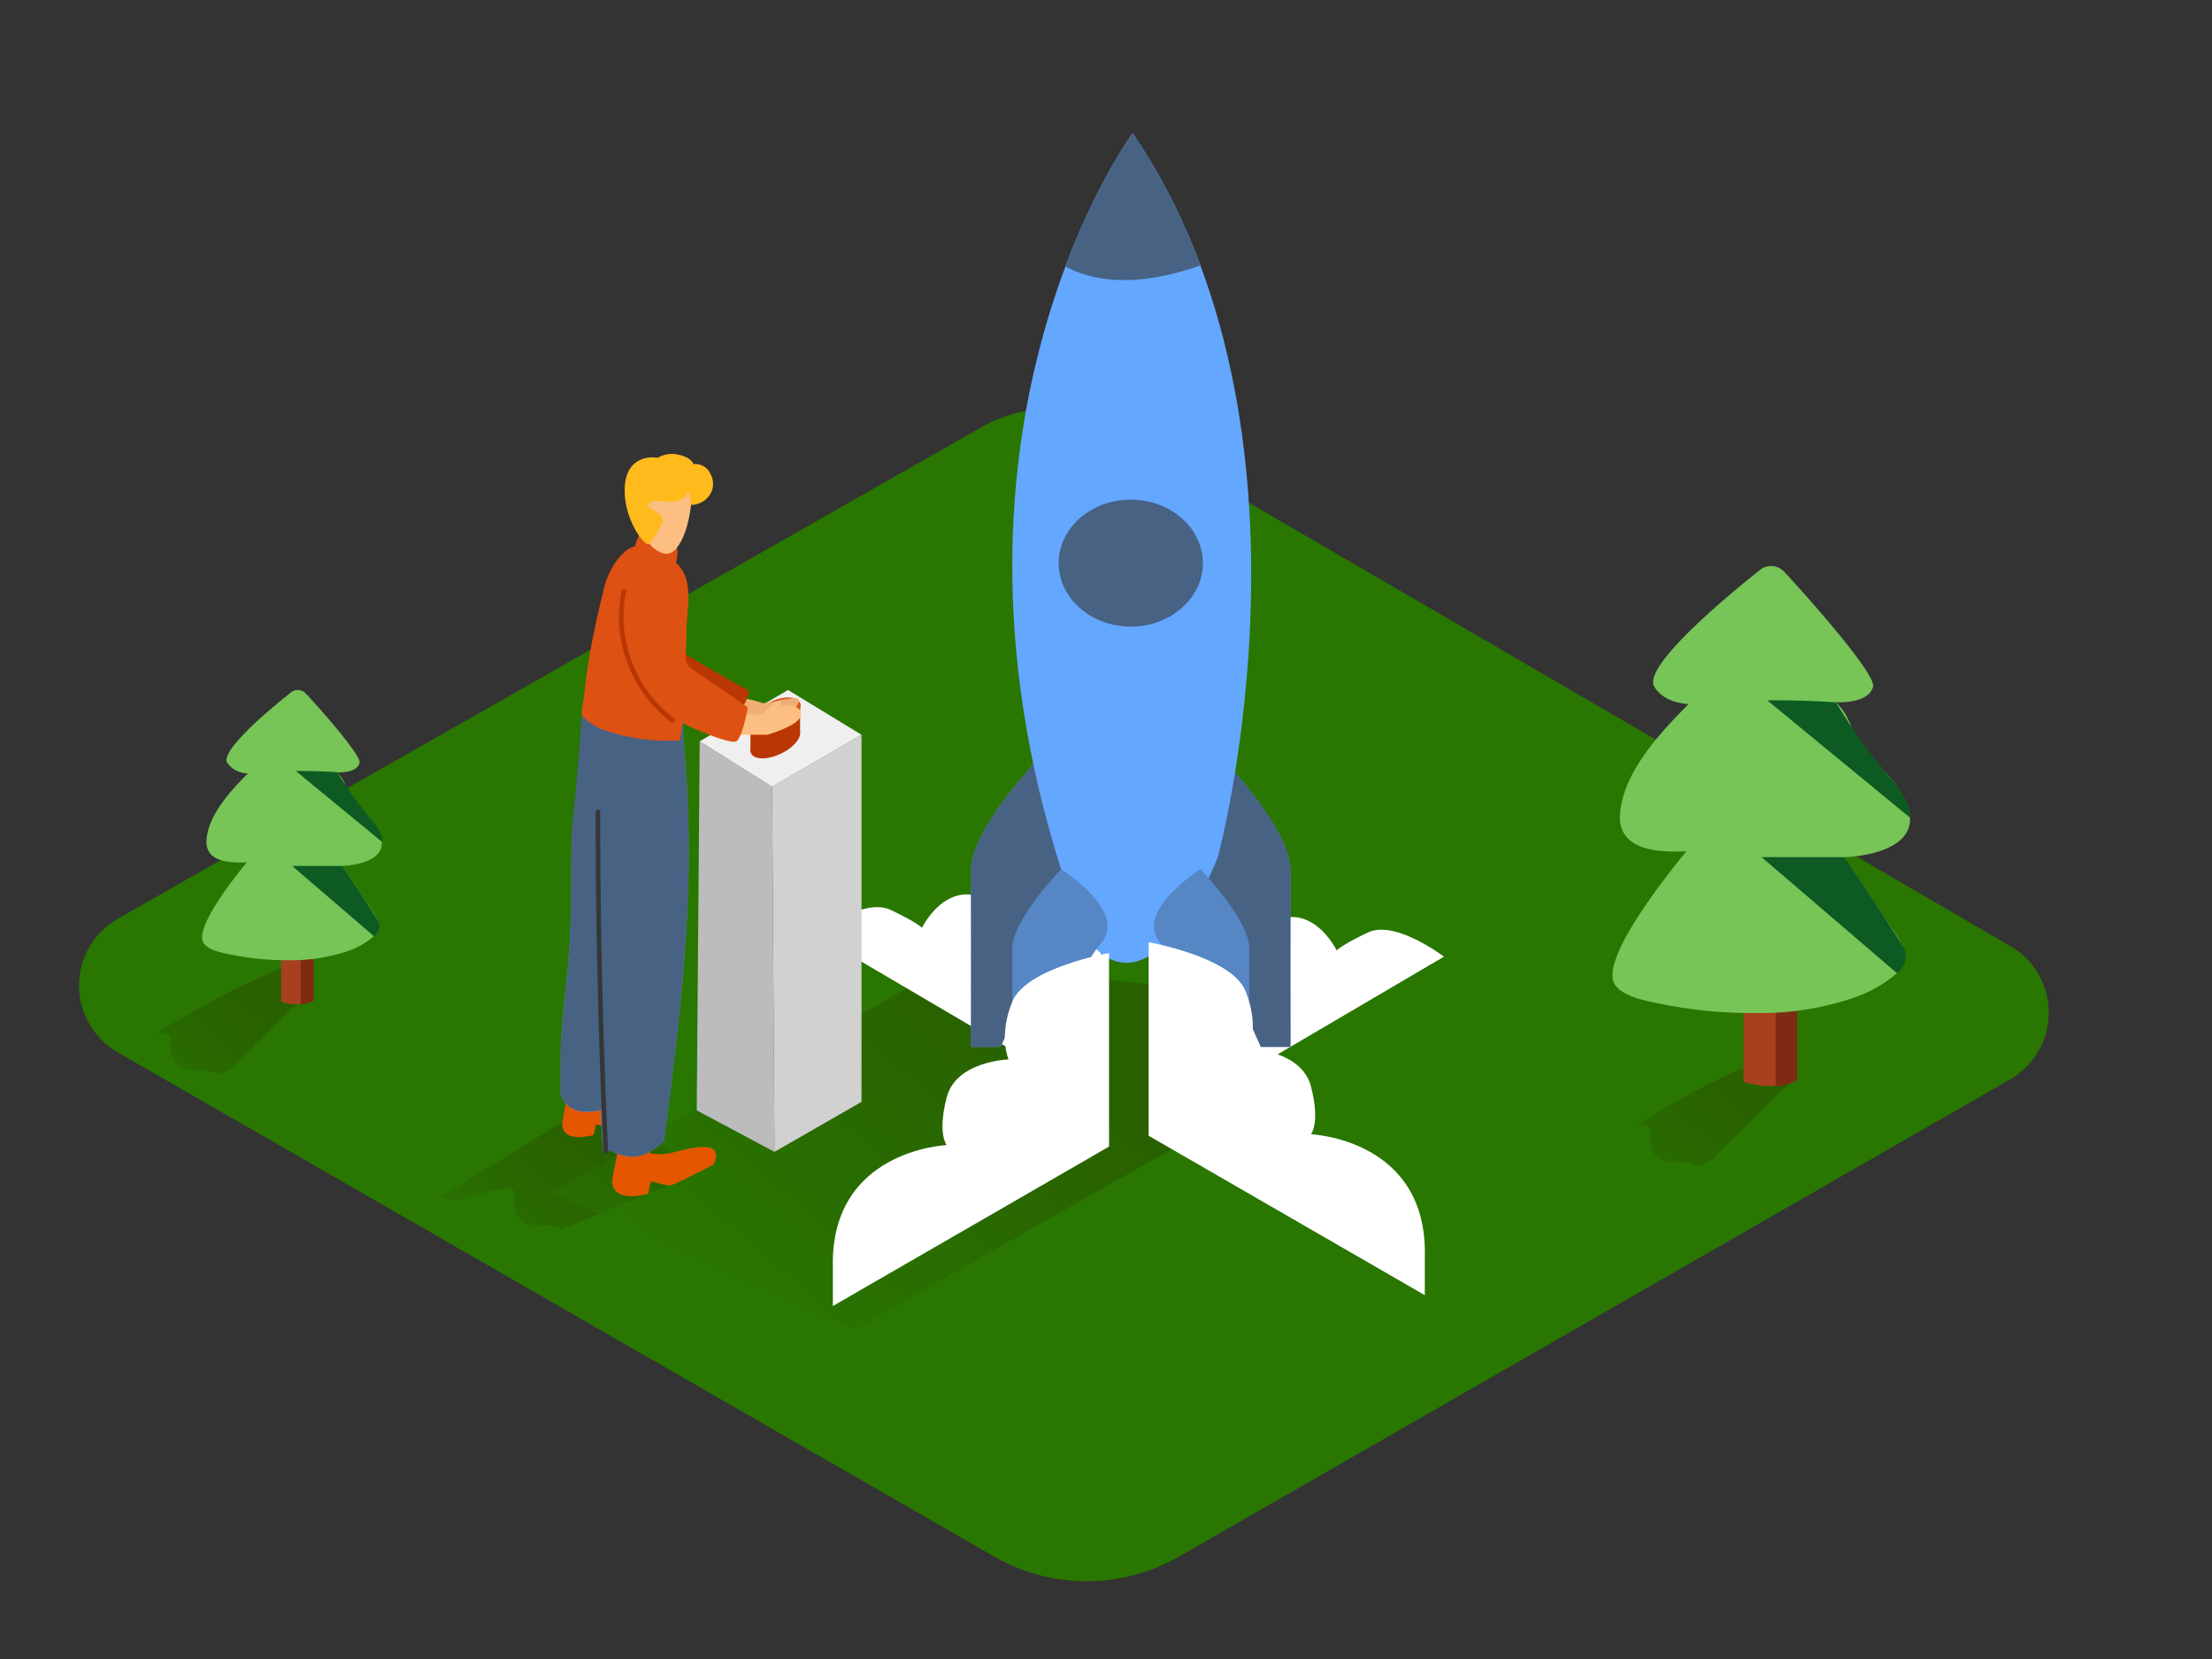 <svg id="Layer_2" data-name="Layer 2" xmlns="http://www.w3.org/2000/svg" xmlns:xlink="http://www.w3.org/1999/xlink" viewBox="0 0 400 300"><rect x="0" y="0" width="400" height="300" fill="#333333" stroke="none"/><defs><linearGradient id="linear-gradient" x1="288.7" y1="224.08" x2="312.29" y2="196.71" gradientUnits="userSpaceOnUse"><stop offset="0" stop-color="#297600"/><stop offset="0.99" stop-color="#294900"/></linearGradient><linearGradient id="linear-gradient-2" x1="84.34" y1="236.42" x2="107.93" y2="209.05" xlink:href="#linear-gradient"/><linearGradient id="linear-gradient-3" x1="133.31" y1="241.81" x2="182.57" y2="184.65" xlink:href="#linear-gradient"/><linearGradient id="linear-gradient-4" x1="21.14" y1="207.45" x2="44.73" y2="180.08" xlink:href="#linear-gradient"/></defs><title>PP</title><path d="M21.33,166.12,177.55,77.21a25.05,25.05,0,0,1,25,.13l161,93.75a13.92,13.92,0,0,1-.07,24.11L213.23,281.47a33.57,33.57,0,0,1-33.46,0L21.28,190.29A13.92,13.92,0,0,1,21.33,166.12Z" fill="#297600"/><path d="M295.68,203.64c1.3-.22,2.35-.19,2.86.4-.91,9,5.56,4.6,8.4,6.87l2.44-1q7.4-7.41,14.88-14.72c-1.71-1.23-3.36-2.54-5-3.84A157.58,157.58,0,0,0,295.68,203.64Z" opacity="0.48" fill="url(#linear-gradient)"/><path d="M101.51,222.34c10.41-4.36,25-10.37,26.27-11.11l-.37-.64a4.67,4.67,0,0,1-3-.5c-4-2.08-7.54-5-11.09-7.73a3.37,3.37,0,0,1-1-1.29l-7.81.12L79.94,216.3c1.47,2.67,11.26-3.08,13.17-.84C92.2,224.47,98.67,220.07,101.51,222.34Z" opacity="0.48" fill="url(#linear-gradient-2)"/><path d="M154.84,240.39l-55-24.7L172,174.1l58.56,6.34-5.4,19.82C219.84,203.46,160,237,154.84,240.39Z" opacity="0.48" fill="url(#linear-gradient-3)"/><path d="M182.13,189.38l-34.81-20.46s8.8-6.73,13.74-4.38,5.66,3.25,5.66,3.25,3.58-7.4,9.81-5.83,7.73,5.83,7.73,5.83,2.7-7,8.8-3.25A14.44,14.44,0,0,1,199.68,175L199,199.13Z" fill="#fff"/><path d="M226.3,193.44,261.11,173s-8.8-6.73-13.74-4.38-5.66,3.25-5.66,3.25-3.58-7.4-9.81-5.83-7.73,5.83-7.73,5.83-2.7-7-8.8-3.25a14.44,14.44,0,0,0-6.61,10.45l.67,24.13Z" fill="#fff"/><path d="M220.56,136.54s12.83,13.25,12.81,20.78,0,32,0,32H228s-11-25.21-18-33.49S220.56,136.54,220.56,136.54Z" fill="#64a7ff"/><path d="M220.56,136.54s12.83,13.25,12.81,20.78,0,32,0,32H228s-11-25.21-18-33.49S220.56,136.54,220.56,136.54Z" fill="#363636" opacity="0.61"/><path d="M188.39,136.54s-12.83,13.25-12.81,20.78,0,32,0,32h5.37s11-25.21,18-33.49S188.39,136.54,188.39,136.54Z" fill="#64a7ff"/><path d="M188.39,136.54s-12.83,13.25-12.81,20.78,0,32,0,32h5.37s11-25.21,18-33.49S188.39,136.54,188.39,136.54Z" fill="#363636" opacity="0.61"/><path d="M217.07,48a111.41,111.41,0,0,0-12.24-23.88s-6.32,8.55-12.16,24.07C199.91,52.09,209,50.84,217.07,48Z" fill="#64a7ff"/><ellipse cx="204.48" cy="101.83" rx="13.04" ry="11.48" fill="#64a7ff"/><path d="M204.82,24.12s-38.66,52.23-12.94,133.07c0,0,2.91,17.26,12.08,16.9S220.22,155,220.22,155,241.25,77.57,204.82,24.12Z" fill="#64a7ff"/><path d="M217.07,48a111.41,111.41,0,0,0-12.24-23.88s-6.32,8.55-12.16,24.07C199.91,52.09,209,50.84,217.07,48Z" fill="#363636" opacity="0.61"/><ellipse cx="204.48" cy="101.83" rx="13.04" ry="11.48" fill="#363636" opacity="0.61"/><path d="M191.89,157.19s-8.84,9.13-8.83,14.32,0,22.06,0,22.06h3.7s7.57-17.37,12.4-23.08S191.89,157.19,191.89,157.19Z" fill="#64a7ff"/><path d="M217.07,157.19s8.84,9.13,8.83,14.32,0,22.06,0,22.06h-3.7s-7.57-17.37-12.4-23.08S217.07,157.19,217.07,157.19Z" fill="#64a7ff"/><path d="M191.89,157.19s-8.84,9.13-8.83,14.32,0,22.06,0,22.06h3.7s7.57-17.37,12.4-23.08S191.89,157.19,191.89,157.19Z" fill="#363636" opacity="0.29"/><path d="M217.07,157.19s8.84,9.13,8.83,14.32,0,22.06,0,22.06h-3.7s-7.57-17.37-12.4-23.08S217.07,157.19,217.07,157.19Z" fill="#363636" opacity="0.29"/><path d="M200.55,172.35s-15,2.61-17.52,8.83-.65,10.4-.65,10.4-9.49.28-11.19,6.86,0,8.63,0,8.63-21.18.84-20.58,22.24v6.86l49.94-28.83Z" fill="#fff"/><path d="M207.71,170.39s15,2.61,17.52,8.83.65,10.4.65,10.4,9.49.28,11.19,6.86,0,8.63,0,8.63,21.18.84,20.58,22.24v6.86l-49.94-28.83Z" fill="#fff"/><polygon points="155.79 132.87 155.79 199.25 140.05 208.29 139.62 142.26 155.79 132.87" fill="#d1d1d1"/><polygon points="126.53 134.05 125.99 200.79 140.05 208.29 139.62 142.26 126.53 134.05" fill="#bcbcbc"/><polygon points="126.53 134.05 139.62 142.26 155.79 132.87 142.5 124.77 126.53 134.05" fill="#efefef"/><polyline points="135.71 131.41 135.71 135.89 144.68 132.53 144.68 127.11" fill="#ba3602"/><ellipse cx="140.19" cy="134.11" rx="4.86" ry="2.4" transform="translate(-44.26 73.97) rotate(-25.67)" fill="#ba3602"/><ellipse cx="140.18" cy="129.21" rx="4.97" ry="2.45" transform="translate(-42.14 73.48) rotate(-25.67)" fill="#dd5112"/><path d="M114.72,99.11s.6-2.25,1.09-2.59,6.19,1.53,6.6,2.59-.41,3.5-.41,3.5" fill="#dd5112"/><path d="M135.06,126.38a22.56,22.56,0,0,1,2.76.73c.57.29,5.74-1.29,6.48-.73s-1.2,2.53-1.53,2.92-7.05,1.52-7.05,1.52l-2.69-.63.45-2.68" fill="#efae73"/><path d="M134.85,129.21h3s4.07-1.79,4.73-1.7,2.88.48,2.13,2.18-5.92,3.17-5.92,3.17h-5.3" fill="#fcbf81"/><path d="M137.82,129.21s2.56-3,3.34-2.35-1.53,2.35-1.53,2.35" fill="#fcbf81"/><path d="M120.95,116.32c.69.83,13.34,8.07,14.28,8.45s-2.22,5.42-2.22,5.42L120.95,126" fill="#ba3602"/><path d="M112.32,205.12l3.63,1.64a2.07,2.07,0,0,0,1.4,1.5.83.83,0,0,0,.5.33,9.83,9.83,0,0,0,4.5-.36c1.84-.42,9-2.53,6.7,2.33-1.35.79-2.84,1.45-4.21,2.15-.77.39-1.54.77-2.33,1.13a4.43,4.43,0,0,1-1.36.5c-1,.07-3.4-.88-3.48-.63s-.46,2.16-.46,2.16-6.56,1.92-6.5-2.37C110.73,213,112.32,205.12,112.32,205.12Z" fill="#e55600"/><path d="M109,199s6.52-2.29,8-2.29,4,.74,1.58,3.34c0,0-7,3.8-7.86,3.87s-3-.77-3-.55-.4,1.88-.4,1.88-5.71,1.67-5.65-2.06c0-.49,1.39-7.29,1.39-7.29" fill="#e55600"/><path d="M109.79,166.42c.23-12.65.82-25.34-.84-37.92.14-3.22-2.1-1.34-1.86-2.6,2-10.26,16.05,3.27,16.05,3.27.57.55.39,3.73.45,4.46q.54,6,.79,12.11c.87,20.41-1.67,40.45-4.32,60.64-3.46,3-5.64,3.83-10.63,1.3,0-13.35.12-26.71.34-40.06Q109.78,167,109.79,166.42Z" fill="#64a7ff"/><path d="M101.42,188.67c.33-5,.94-10,1.37-15,.66-7.62.47-15.25.57-22.88,1-9.46,1.91-21.48,1.91-21.48l7.83,2.18s5.09,65.94-2.72,68.75-9-2.28-9-2.28S101.36,194.06,101.42,188.67Z" fill="#64a7ff"/><path d="M109.7,134.78a.57.57,0,0,1,1.08.36c-3.72,11.38,2.44,23.14,1.25,34.75-.63,6.11-1.71,12.13-2.07,18.28a146.63,146.63,0,0,0,.2,19.6c.06.73-1.08.67-1.14-.06a146.63,146.63,0,0,1-.2-19.6c.38-6.48,1.64-12.84,2.16-19.3C111.93,157.4,106,146,109.7,134.78Z" fill="#64a7ff"/><path d="M124.38,145.73q-.26-6.06-.79-12.11c-.07-.73.12-3.91-.45-4.46,0,0-14.09-13.53-16.05-3.27-.24,1.26,2-.62,1.86,2.6.08.63.16,1.26.23,1.9l-3.91-1.09s-1,12-1.91,21.48c-.1,7.63.1,15.27-.57,22.88-.43,5-1,10-1.37,15-.05,5.39-.06,9.27-.06,9.27s1,4.31,7.32,2.79c.07,2.33.18,4.66.35,7,0,.63.91.76,1.1.3,4.5,2.1,6.63,1.23,9.93-1.64C122.71,186.18,125.25,166.14,124.38,145.73Z" fill="#363636" opacity="0.61"/><path d="M123.34,103.05a6.67,6.67,0,0,0-2.55-2.32c-2.75-1.49-6-4.25-9.59,1.1a14.46,14.46,0,0,0-2.17,5.41,138.45,138.45,0,0,0-2.94,14.62q-.28,2-.47,4c-.07.68-.71,3.12-.28,3.68a10.38,10.38,0,0,0,4.55,2.7,34.33,34.33,0,0,0,9.67,1.68c.32,0,1.76.07,3.27,0,.78,0,1.32-18.5,1.33-20.24C124.2,110.34,125.25,106.1,123.34,103.05Z" fill="#dd5112"/><path d="M125,87.89c.29.24.14,7.94-2.75,11.34s-7.67-3.66-8-7.4S119.52,83.39,125,87.89Z" fill="#fcbf81"/><path d="M124.55,88.75a3.39,3.39,0,0,1-3.14,2c-2.17-.17-3.92-.41-4.22.49s3.41,1.42,2.52,3.39a16.11,16.11,0,0,1-2.33,3.67c-.65.87-4.86-4.64-4.38-10.51s5.68-5.1,5.92-5a5.13,5.13,0,0,1,3.76-.57c2.48.55,2.71,1.71,2.71,1.71a3,3,0,0,1,3.13,1.87c1.32,2.6-.59,5.37-3.5,5.52Z" fill="#ffba1c"/><path d="M111.21,106.27a5.29,5.29,0,0,1,1.08-1.42c1.46-1.37,4.13-2.13,5.9-.92,3.23,2.2,5,15.85,6.71,16.91s10.33,7.07,10.33,7.07-.9,5.15-2,6.09-11.36-3.66-13.72-5.43a21.43,21.43,0,0,1-7.46-11C111.1,114.4,109.5,109.53,111.21,106.27Z" fill="#dd5112"/><path d="M121.82,129.89A23.27,23.27,0,0,1,113.2,107c.11-.52-.7-.75-.8-.22a24.14,24.14,0,0,0,9,23.85C121.83,130.93,122.25,130.21,121.82,129.89Z" fill="#ba3602"/><path d="M108.54,146.79a.42.42,0,0,0-.83,0q0,30.68,1.42,61.34c0,.53.86.54.83,0Q108.54,177.48,108.54,146.79Z" fill="#363636"/><path d="M324.95,195.25V150.9h-9.66v44.74C318.63,196.61,322.14,196.76,324.95,195.25Z" fill="#a83f1e"/><path d="M321.1,151v45.43a9.72,9.72,0,0,0,3.85-1.07V151Z" fill="#7f2b14"/><path d="M333.56,155c6-.29,13.69-2.45,11.44-9.14-1.33-4-5.42-7.44-8-10.58s-2-5.24-5-8.3c2.49.1,6.1-.37,6.71-2.83.54-2.16-11.07-15.4-16.09-20.77a3.21,3.21,0,0,0-4.36-.32c-6,4.76-21.25,17.44-19.12,21.09,1.29,2.2,3.89,3,6.21,3.17-5.49,5.51-11.76,12.39-12.39,19.73-.55,6.36,6,7.21,12,6.88-4.19,5.09-15.56,19.6-13,24,1.37,2.32,5.78,3.09,8.39,3.61a83.37,83.37,0,0,0,17.2,1.66,53,53,0,0,0,17.1-2.58,24,24,0,0,0,8.34-4.59c2.67-2.51,1.18-5.18-.55-7.7C339.47,164,336.52,159.51,333.56,155Z" fill="#77c457"/><path d="M332,127s-7.31-.48-12.4-.34l25.79,21.2s.69-2.46-3.87-7.51A103.77,103.77,0,0,1,332,127Z" fill="#0d5b23"/><path d="M333.56,155h-15l24.5,21a3.73,3.73,0,0,0,1.08-4.84C342.5,168.39,333.56,155,333.56,155Z" fill="#0d5b23"/><path d="M28.11,187c1.3-.22,2.35-.19,2.86.4-.91,9,5.56,4.6,8.4,6.87l2.44-1q7.4-7.41,14.88-14.72c-1.71-1.23-3.36-2.54-5-3.84A157.58,157.58,0,0,0,28.11,187Z" opacity="0.48" fill="url(#linear-gradient-4)"/><path d="M56.69,180.91V154.08H50.85v27.06A7.81,7.81,0,0,0,56.69,180.91Z" fill="#a83f1e"/><path d="M54.37,154.15v27.48a5.88,5.88,0,0,0,2.33-.65V154.15Z" fill="#7f2b14"/><path d="M61.9,156.59c3.63-.17,8.28-1.48,6.92-5.53-.8-2.39-3.28-4.5-4.86-6.4s-1.23-3.17-3-5c1.51.06,3.69-.22,4.06-1.71.32-1.31-6.69-9.31-9.74-12.56a1.94,1.94,0,0,0-2.63-.19C49,128.05,39.8,135.72,41.08,137.93a4.6,4.6,0,0,0,3.76,1.92c-3.32,3.33-7.11,7.5-7.49,11.93-.33,3.85,3.6,4.36,7.27,4.16-2.53,3.08-9.41,11.86-7.84,14.52.83,1.41,3.5,1.87,5.08,2.18a50.43,50.43,0,0,0,10.4,1,32.05,32.05,0,0,0,10.35-1.56,14.49,14.49,0,0,0,5-2.78c1.61-1.52.71-3.13-.33-4.66C65.48,162,63.69,159.29,61.9,156.59Z" fill="#77c457"/><path d="M61,139.64s-4.42-.29-7.5-.21l15.6,12.82s.42-1.49-2.34-4.54A62.77,62.77,0,0,1,61,139.64Z" fill="#0d5b23"/><path d="M61.9,156.59H52.83l14.82,12.73a2.26,2.26,0,0,0,.65-2.93C67.31,164.66,61.9,156.59,61.9,156.59Z" fill="#0d5b23"/></svg>